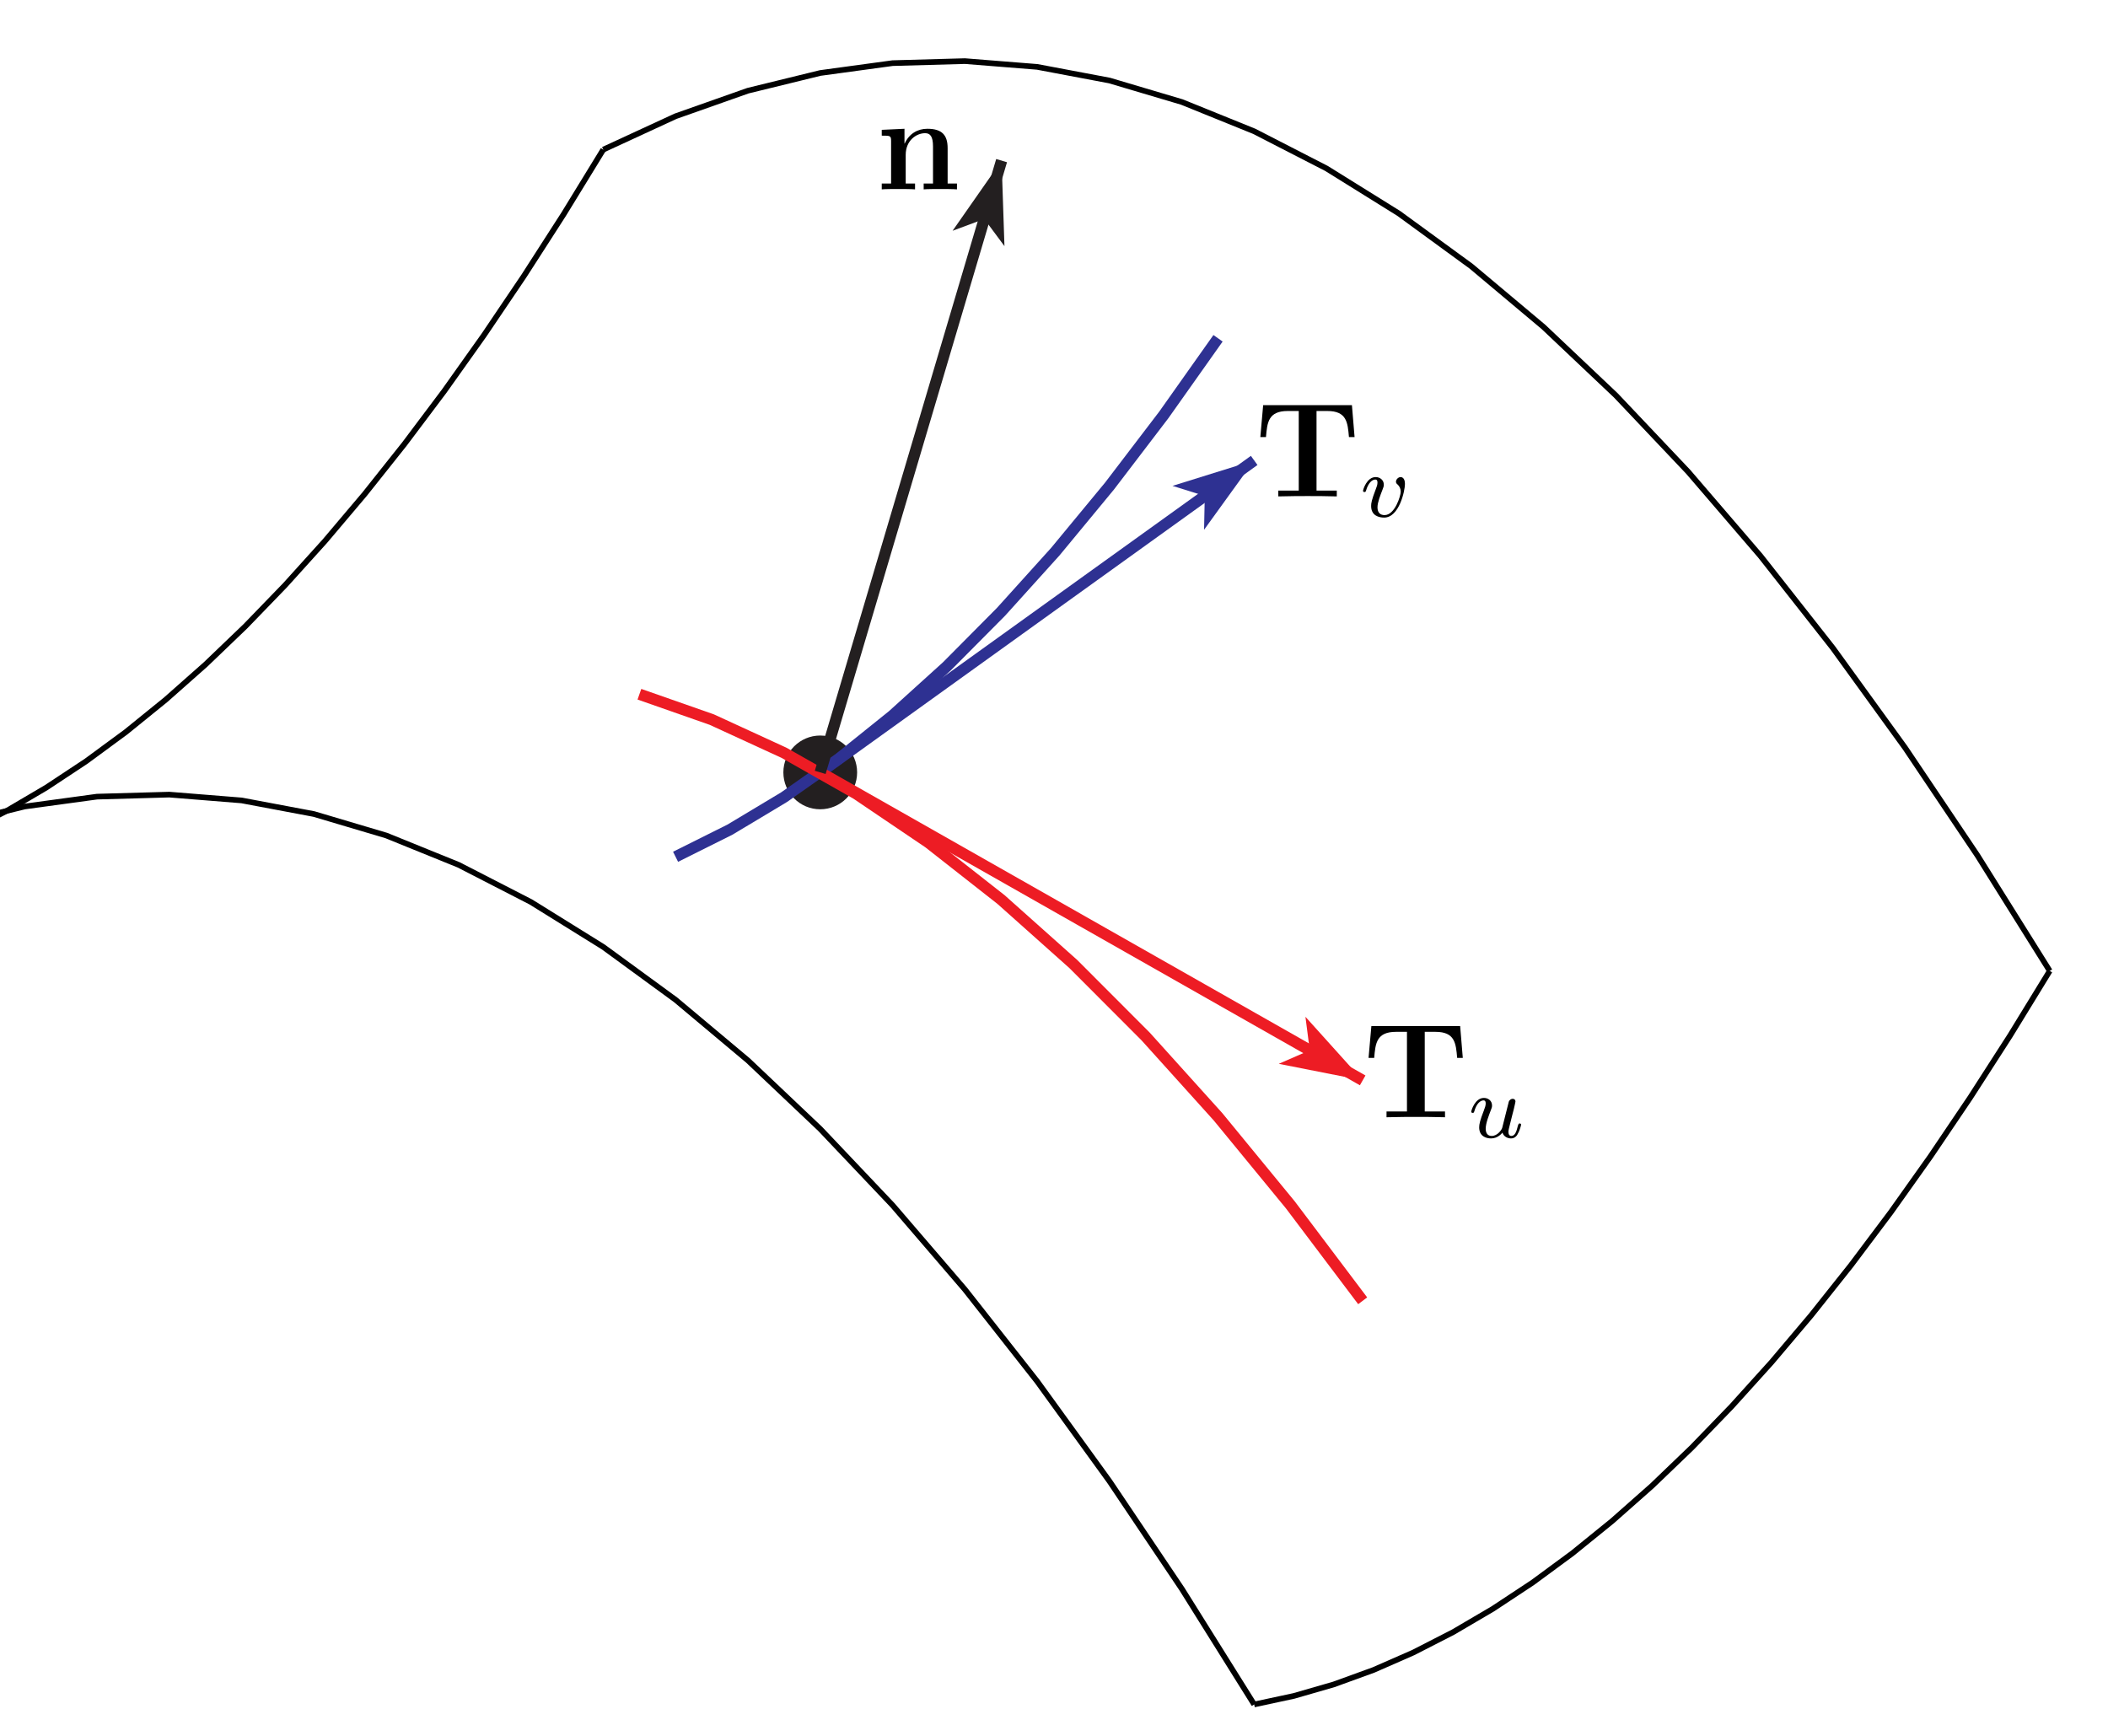 <?xml version="1.0" encoding="UTF-8"?>
<svg xmlns="http://www.w3.org/2000/svg" xmlns:xlink="http://www.w3.org/1999/xlink" width="187pt" height="154pt" viewBox="0 0 187 154" version="1.1">
<defs>
<g>
<symbol overflow="visible" id="glyph0-0">
<path style="stroke:none;" d=""/>
</symbol>
<symbol overflow="visible" id="glyph0-1">
<path style="stroke:none;" d="M 8.609 -8.094 L 0.734 -8.094 L 0.484 -5.266 L 0.984 -5.266 C 1.094 -6.562 1.188 -7.578 2.922 -7.578 L 3.891 -7.578 L 3.891 -0.516 L 2.078 -0.516 L 2.078 0 C 3.031 -0.031 4.266 -0.031 4.672 -0.031 C 5.406 -0.031 6.312 -0.031 7.266 0 L 7.266 -0.516 L 5.469 -0.516 L 5.469 -7.578 L 6.422 -7.578 C 8.141 -7.578 8.234 -6.578 8.344 -5.266 L 8.844 -5.266 Z M 8.609 -8.094 "/>
</symbol>
<symbol overflow="visible" id="glyph0-2">
<path style="stroke:none;" d="M 6.344 -3.656 C 6.344 -4.797 5.859 -5.375 4.547 -5.375 C 3.688 -5.375 2.938 -4.953 2.531 -4.062 L 2.516 -4.062 L 2.516 -5.375 L 0.5 -5.281 L 0.5 -4.766 C 1.25 -4.766 1.328 -4.766 1.328 -4.297 L 1.328 -0.516 L 0.5 -0.516 L 0.5 0 C 0.781 -0.031 1.641 -0.031 1.969 -0.031 C 2.312 -0.031 3.172 -0.031 3.453 0 L 3.453 -0.516 L 2.625 -0.516 L 2.625 -3.062 C 2.625 -4.344 3.578 -4.984 4.344 -4.984 C 4.797 -4.984 5.047 -4.703 5.047 -3.797 L 5.047 -0.516 L 4.219 -0.516 L 4.219 0 C 4.5 -0.031 5.359 -0.031 5.688 -0.031 C 6.031 -0.031 6.891 -0.031 7.172 0 L 7.172 -0.516 L 6.344 -0.516 Z M 6.344 -3.656 "/>
</symbol>
<symbol overflow="visible" id="glyph1-0">
<path style="stroke:none;" d=""/>
</symbol>
<symbol overflow="visible" id="glyph1-1">
<path style="stroke:none;" d="M 3.953 -2.906 C 3.953 -3.516 3.609 -3.516 3.562 -3.516 C 3.375 -3.516 3.156 -3.312 3.156 -3.109 C 3.156 -2.984 3.219 -2.922 3.297 -2.859 C 3.469 -2.703 3.578 -2.484 3.578 -2.219 C 3.578 -1.859 3.062 -0.141 2.141 -0.141 C 1.797 -0.141 1.516 -0.328 1.516 -0.828 C 1.516 -1.266 1.766 -1.891 1.953 -2.375 C 2.047 -2.625 2.078 -2.688 2.078 -2.844 C 2.078 -3.266 1.719 -3.516 1.359 -3.516 C 0.562 -3.516 0.234 -2.391 0.234 -2.297 C 0.234 -2.219 0.297 -2.188 0.359 -2.188 C 0.469 -2.188 0.469 -2.234 0.5 -2.312 C 0.703 -3.016 1.047 -3.297 1.328 -3.297 C 1.453 -3.297 1.516 -3.219 1.516 -3.031 C 1.516 -2.844 1.453 -2.656 1.375 -2.469 C 0.984 -1.453 0.953 -1.188 0.953 -0.953 C 0.953 -0.078 1.656 0.078 2.109 0.078 C 3.438 0.078 3.953 -2.297 3.953 -2.906 Z M 3.953 -2.906 "/>
</symbol>
<symbol overflow="visible" id="glyph1-2">
<path style="stroke:none;" d="M 2.984 -0.875 C 2.953 -0.719 2.578 -0.141 2.047 -0.141 C 1.656 -0.141 1.516 -0.438 1.516 -0.781 C 1.516 -1.266 1.797 -1.969 1.969 -2.422 C 2.047 -2.625 2.078 -2.688 2.078 -2.844 C 2.078 -3.281 1.719 -3.516 1.359 -3.516 C 0.562 -3.516 0.234 -2.391 0.234 -2.297 C 0.234 -2.219 0.297 -2.188 0.359 -2.188 C 0.469 -2.188 0.469 -2.234 0.5 -2.312 C 0.703 -3.031 1.047 -3.297 1.328 -3.297 C 1.453 -3.297 1.516 -3.219 1.516 -3.031 C 1.516 -2.844 1.453 -2.656 1.344 -2.375 C 1.016 -1.531 0.938 -1.188 0.938 -0.906 C 0.938 -0.125 1.531 0.078 2 0.078 C 2.594 0.078 2.969 -0.391 3 -0.438 C 3.125 -0.062 3.484 0.078 3.766 0.078 C 4.141 0.078 4.328 -0.234 4.375 -0.359 C 4.547 -0.641 4.656 -1.109 4.656 -1.141 C 4.656 -1.188 4.625 -1.25 4.531 -1.25 C 4.438 -1.25 4.422 -1.203 4.359 -1 C 4.266 -0.594 4.125 -0.141 3.797 -0.141 C 3.609 -0.141 3.531 -0.297 3.531 -0.516 C 3.531 -0.656 3.609 -0.922 3.656 -1.125 C 3.703 -1.328 3.828 -1.797 3.859 -1.938 L 4.016 -2.547 C 4.062 -2.766 4.156 -3.141 4.156 -3.188 C 4.156 -3.391 4 -3.438 3.906 -3.438 C 3.797 -3.438 3.625 -3.359 3.562 -3.172 Z M 2.984 -0.875 "/>
</symbol>
</g>
</defs>
<g id="surface1">
<path style="fill:none;stroke-width:5;stroke-linecap:butt;stroke-linejoin:miter;stroke:rgb(0%,0%,0%);stroke-opacity:1;stroke-miterlimit:10;" d="M -170.586 756.484 L -106.445 786.094 L -42.266 808.789 L 21.875 824.492 L 86.055 833.242 L 150.195 835.039 L 214.375 829.883 L 278.516 817.812 L 342.695 798.75 L 406.836 772.734 L 470.977 739.766 L 535.156 699.883 L 599.297 653.008 L 663.477 599.219 L 727.617 538.438 L 791.797 470.742 L 855.938 396.055 L 920.117 314.453 L 984.258 225.859 L 1048.438 130.352 L 1112.578 27.852 " transform="matrix(0.1,0,0,-0.1,0,154)"/>
<path style="fill:none;stroke-width:5;stroke-linecap:butt;stroke-linejoin:miter;stroke:rgb(0%,0%,0%);stroke-opacity:1;stroke-miterlimit:10;" d="M 535.156 1407.266 L 599.297 1436.875 L 663.477 1459.531 L 727.617 1475.234 L 791.797 1483.984 L 855.938 1485.781 L 920.117 1480.664 L 984.258 1468.555 L 1048.438 1449.492 L 1112.578 1423.516 L 1176.758 1390.547 L 1240.898 1350.625 L 1305.078 1303.789 L 1369.219 1249.961 L 1433.398 1189.219 L 1497.539 1121.484 L 1561.68 1046.797 L 1625.859 965.195 L 1690 876.602 L 1754.18 781.094 L 1818.32 678.633 " transform="matrix(0.1,0,0,-0.1,0,154)"/>
<path style="fill:none;stroke-width:5;stroke-linecap:butt;stroke-linejoin:miter;stroke:rgb(0%,0%,0%);stroke-opacity:1;stroke-miterlimit:10;" d="M 1818.32 678.633 L 1783.047 621.094 L 1747.734 566.211 L 1712.461 513.984 L 1677.188 464.336 L 1641.875 417.344 L 1606.602 372.969 L 1571.328 331.25 L 1536.016 292.148 L 1500.742 255.664 L 1465.469 221.797 L 1430.156 190.586 L 1394.883 161.992 L 1359.609 136.016 L 1324.297 112.695 L 1289.023 91.992 L 1253.711 73.906 L 1218.438 58.438 L 1183.164 45.625 L 1147.852 35.43 L 1112.578 27.852 " transform="matrix(0.1,0,0,-0.1,0,154)"/>
<path style="fill:none;stroke-width:5;stroke-linecap:butt;stroke-linejoin:miter;stroke:rgb(0%,0%,0%);stroke-opacity:1;stroke-miterlimit:10;" d="M 535.156 1407.266 L 499.883 1349.727 L 464.57 1294.844 L 429.297 1242.617 L 394.023 1192.969 L 358.711 1145.977 L 323.438 1101.602 L 288.164 1059.883 L 252.852 1020.781 L 217.578 984.297 L 182.266 950.43 L 146.992 919.219 L 111.719 890.625 L 76.406 864.648 L 41.133 841.328 L 5.859 820.586 L -29.453 802.539 L -64.727 787.07 L -100 774.258 L -135.312 764.062 L -170.586 756.484 " transform="matrix(0.1,0,0,-0.1,0,154)"/>
<path style=" stroke:none;fill-rule:nonzero;fill:rgb(13.73%,12.16%,12.549%);fill-opacity:1;" d="M 76.035 68.523 C 76.035 66.719 74.57 65.254 72.762 65.254 C 70.957 65.254 69.492 66.719 69.492 68.523 C 69.492 70.332 70.957 71.797 72.762 71.797 C 74.57 71.797 76.035 70.332 76.035 68.523 "/>
<path style="fill:none;stroke-width:10;stroke-linecap:butt;stroke-linejoin:miter;stroke:rgb(18.039%,19.22%,57.249%);stroke-opacity:1;stroke-miterlimit:10;" d="M 1080.508 1239.883 L 1032.383 1171.875 L 984.258 1108.789 L 936.133 1050.547 L 888.008 997.227 L 839.922 948.789 L 791.797 905.234 L 743.672 866.562 L 695.547 832.773 L 647.422 803.906 L 599.297 779.883 " transform="matrix(0.1,0,0,-0.1,0,154)"/>
<path style="fill:none;stroke-width:10;stroke-linecap:butt;stroke-linejoin:miter;stroke:rgb(18.039%,19.22%,57.249%);stroke-opacity:1;stroke-miterlimit:10;" d="M 727.617 854.766 L 1112.578 1131.523 " transform="matrix(0.1,0,0,-0.1,0,154)"/>
<path style=" stroke:none;fill-rule:nonzero;fill:rgb(18.039%,19.22%,57.249%);fill-opacity:1;" d="M 111.258 40.848 L 104.012 43.105 L 106.875 44 L 106.812 47 "/>
<path style="fill:none;stroke-width:10;stroke-linecap:butt;stroke-linejoin:miter;stroke:rgb(92.94%,10.979%,14.119%);stroke-opacity:1;stroke-miterlimit:10;" d="M 567.227 924.102 L 631.406 901.602 L 695.547 872.109 L 759.727 835.664 L 823.867 792.305 L 888.008 741.953 L 952.188 684.688 L 1016.328 620.43 L 1080.508 549.219 L 1144.648 471.094 L 1208.828 385.977 " transform="matrix(0.1,0,0,-0.1,0,154)"/>
<path style="fill:none;stroke-width:10;stroke-linecap:butt;stroke-linejoin:miter;stroke:rgb(92.94%,10.979%,14.119%);stroke-opacity:1;stroke-miterlimit:10;" d="M 727.617 854.766 L 1208.828 581.523 " transform="matrix(0.1,0,0,-0.1,0,154)"/>
<path style=" stroke:none;fill-rule:nonzero;fill:rgb(92.94%,10.979%,14.119%);fill-opacity:1;" d="M 120.883 95.848 L 115.805 90.207 L 116.188 93.18 L 113.438 94.379 "/>
<path style="fill:none;stroke-width:10;stroke-linecap:butt;stroke-linejoin:miter;stroke:rgb(13.73%,12.16%,12.549%);stroke-opacity:1;stroke-miterlimit:10;" d="M 727.617 854.766 L 888.516 1397.5 " transform="matrix(0.1,0,0,-0.1,0,154)"/>
<path style=" stroke:none;fill-rule:nonzero;fill:rgb(13.73%,12.16%,12.549%);fill-opacity:1;" d="M 88.852 14.25 L 84.504 20.473 L 87.316 19.426 L 89.105 21.836 "/>
<g style="fill:rgb(0%,0%,0%);fill-opacity:1;">
  <use xlink:href="#glyph0-1" x="111.32" y="44.04"/>
</g>
<g style="fill:rgb(0%,0%,0%);fill-opacity:1;">
  <use xlink:href="#glyph1-1" x="120.68" y="45.84"/>
</g>
<g style="fill:rgb(0%,0%,0%);fill-opacity:1;">
  <use xlink:href="#glyph0-1" x="120.92" y="99.12"/>
</g>
<g style="fill:rgb(0%,0%,0%);fill-opacity:1;">
  <use xlink:href="#glyph1-2" x="130.28" y="100.92"/>
</g>
<g style="fill:rgb(0%,0%,0%);fill-opacity:1;">
  <use xlink:href="#glyph0-2" x="77.72" y="16.8"/>
</g>
</g>
</svg>
